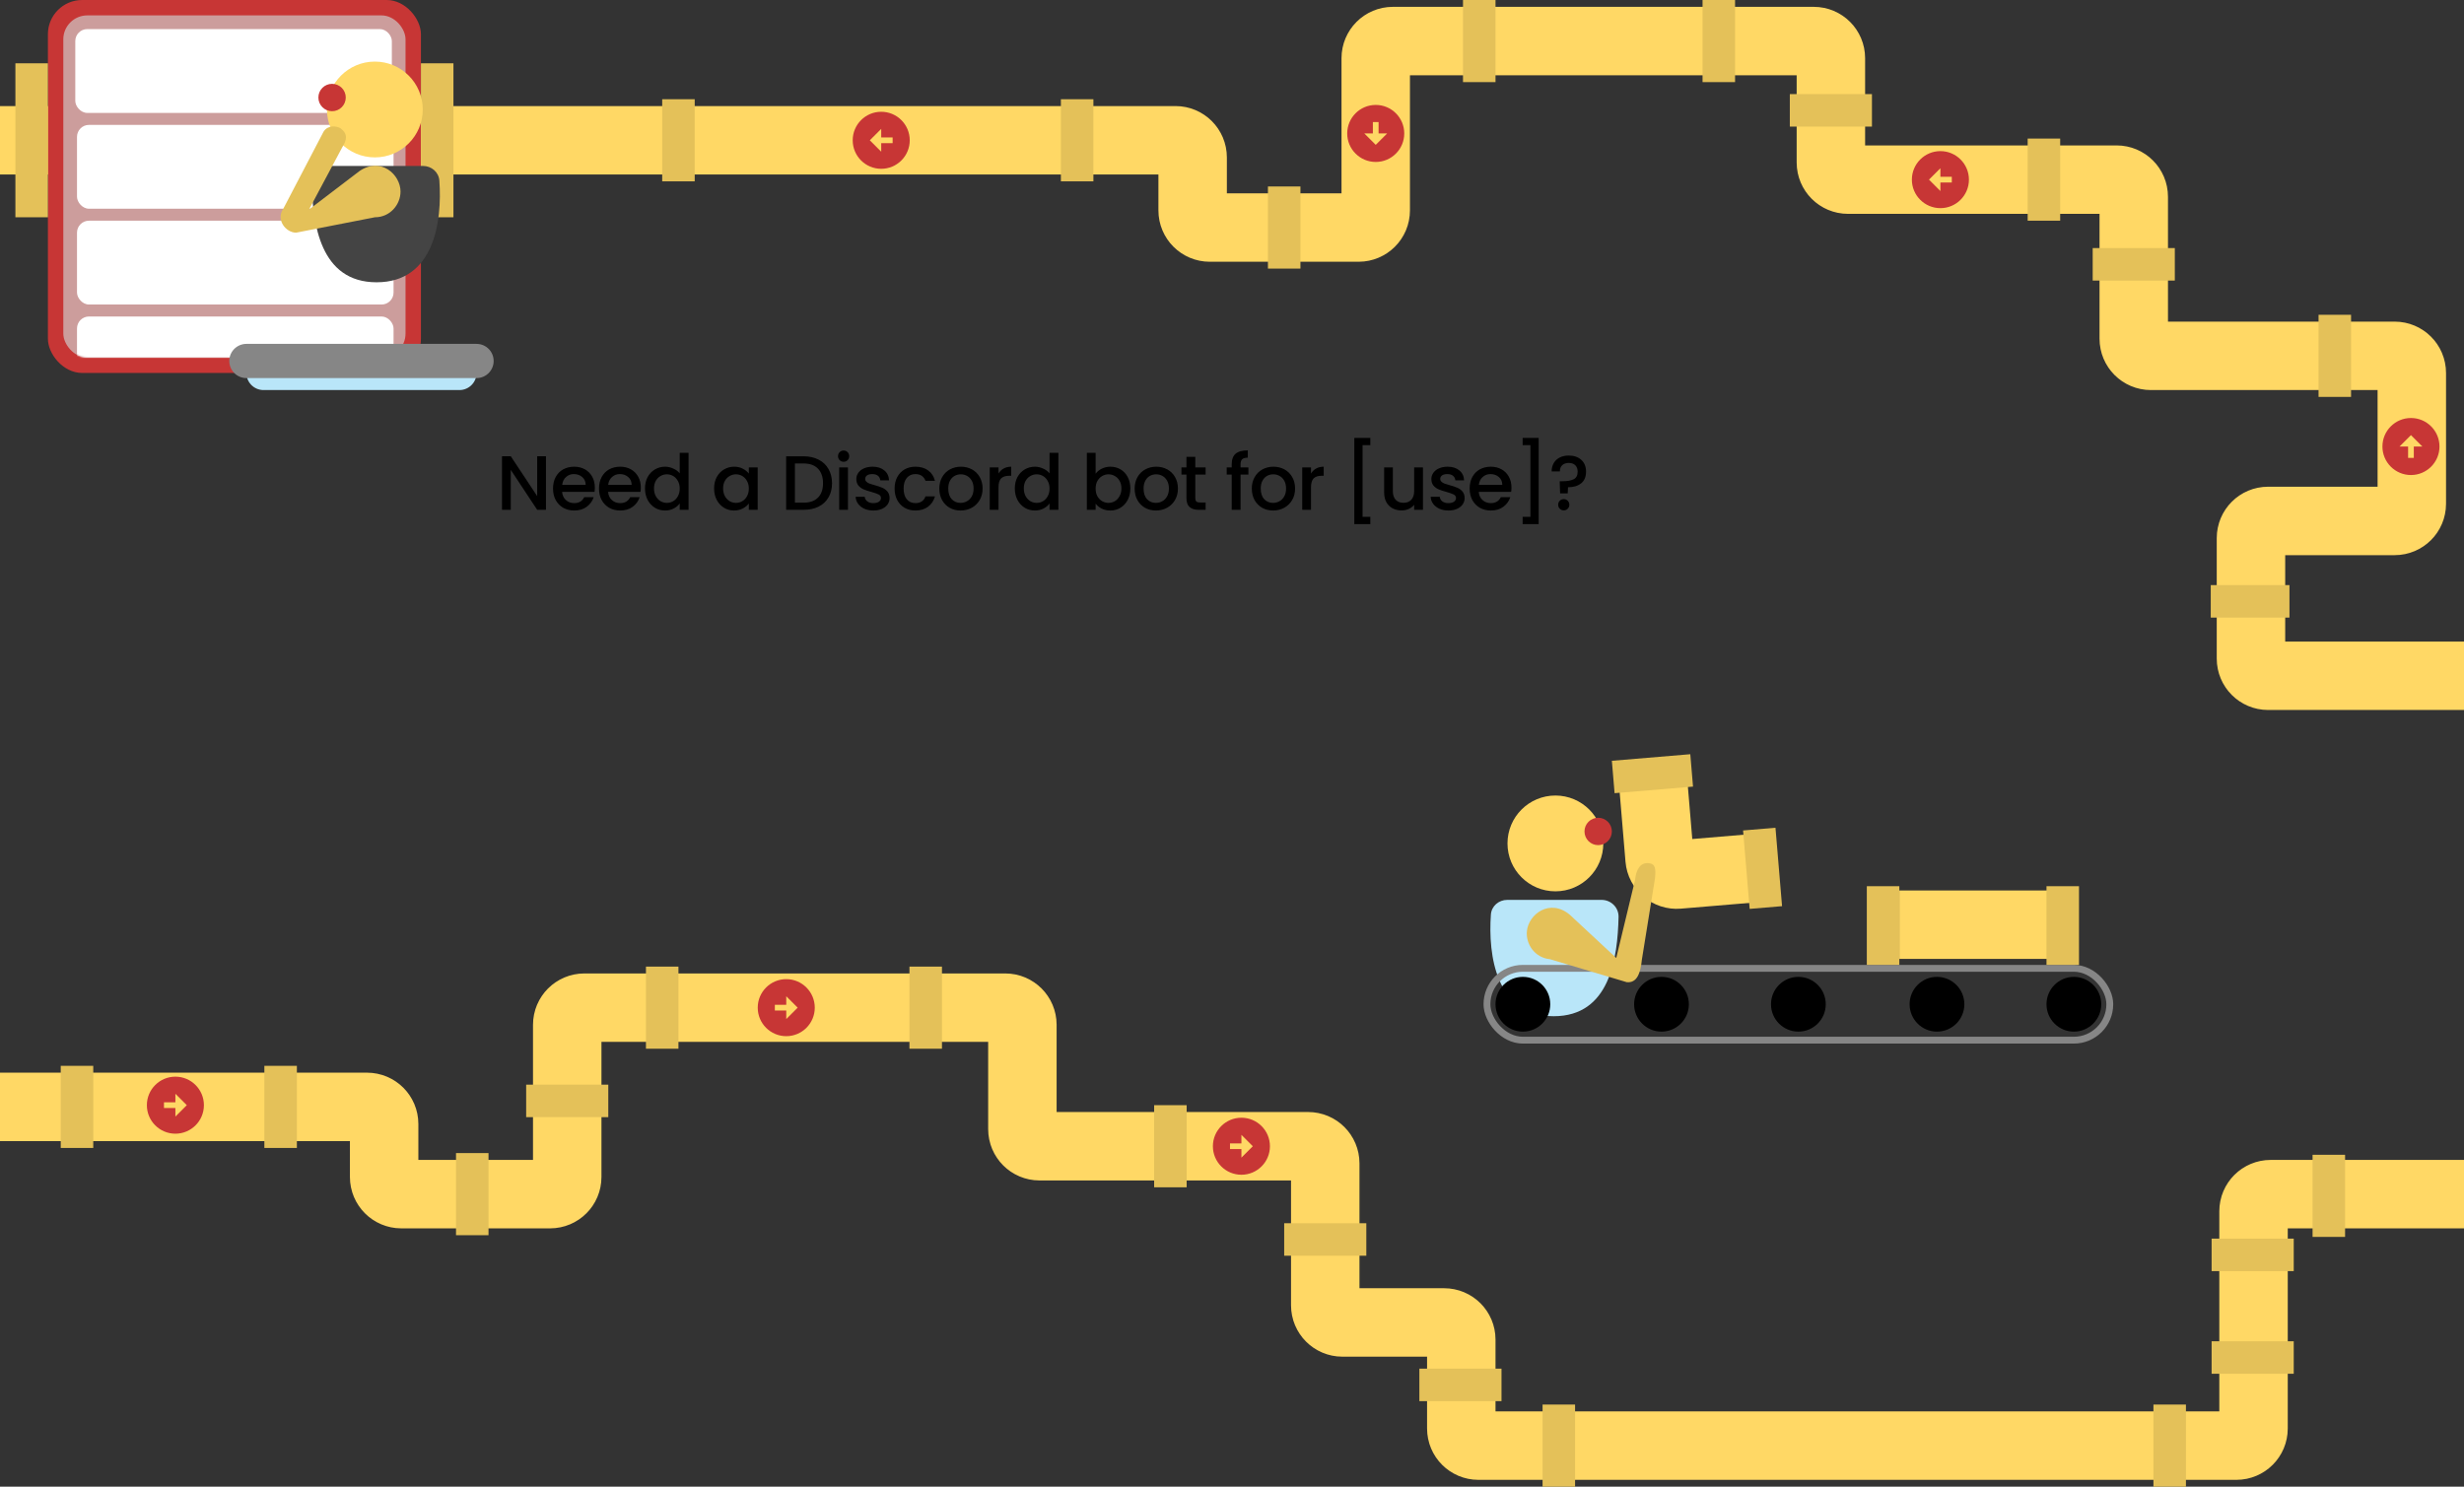 <svg width="1440" height="869" viewBox="0 0 1440 869" fill="none" xmlns="http://www.w3.org/2000/svg">
<rect x="0" y="0" width="1440" height="869" fill="#333333" stroke="none"/>
<g id="hero-svg">
<g id="pipe-lower">
<path id="Pipe" d="M-1216 647H214.5C220.023 647 224.5 651.477 224.5 657V688C224.5 693.523 228.977 698 234.5 698H321.5C327.023 698 331.5 693.523 331.5 688V599C331.5 593.477 335.977 589 341.5 589H587.5C593.023 589 597.5 593.477 597.5 599V660C597.5 665.523 601.977 670 607.5 670H764.5C770.023 670 774.5 674.477 774.5 680V763C774.5 768.523 778.977 773 784.5 773H844C849.523 773 854 777.477 854 783V835C854 840.523 858.477 845 864 845H1307C1312.52 845 1317 840.523 1317 835V708C1317 702.477 1321.48 698 1327 698H1476H2735" stroke="#FFD865" stroke-width="40" stroke-linecap="square"/>
<g id="Brackets">
<rect id="Rectangle 1" x="35.5" y="623" width="19" height="48" fill="#E4C159"/>
<rect id="Rectangle 2" x="154.5" y="623" width="19" height="48" fill="#E4C159"/>
<rect id="Rectangle 3" x="266.5" y="674" width="19" height="48" fill="#E4C159"/>
<rect id="Rectangle 4" x="377.5" y="565" width="19" height="48" fill="#E4C159"/>
<rect id="Rectangle 5" x="531.5" y="565" width="19" height="48" fill="#E4C159"/>
<rect id="Rectangle 6" x="674.5" y="646" width="19" height="48" fill="#E4C159"/>
<rect id="Rectangle 9" x="901.5" y="821" width="19" height="48" fill="#E4C159"/>
<rect id="Rectangle 10" x="1258.5" y="821" width="19" height="48" fill="#E4C159"/>
<rect id="Rectangle 12" x="1351.5" y="675" width="19" height="48" fill="#E4C159"/>
<rect id="Rectangle 8" x="829.5" y="819" width="19" height="48" transform="rotate(-90 829.5 819)" fill="#E4C159"/>
<rect id="Rectangle 13" x="750.5" y="734" width="19" height="48" transform="rotate(-90 750.5 734)" fill="#E4C159"/>
<rect id="Rectangle 11" x="1292.5" y="803" width="19" height="48" transform="rotate(-90 1292.5 803)" fill="#E4C159"/>
<rect id="Rectangle 7" x="307.5" y="653" width="19" height="48" transform="rotate(-90 307.5 653)" fill="#E4C159"/>
<rect id="Rectangle 12_2" x="1292.5" y="743" width="19" height="48" transform="rotate(-90 1292.5 743)" fill="#E4C159"/>
</g>
<g id="Arrows">
<g id="arrow_circle_down">
<g id="arrow_circle_down_2">
<path id="Vector" d="M95.833 644.333H102.5V639.333L109.167 646L102.5 652.667V647.667H95.833V644.333ZM85.833 646C85.833 655.2 93.3 662.667 102.5 662.667C111.7 662.667 119.167 655.2 119.167 646C119.167 636.8 111.7 629.333 102.5 629.333C93.3 629.333 85.833 636.8 85.833 646Z" fill="#C73635"/>
</g>
</g>
<g id="arrow_circle_down_3">
<g id="arrow_circle_down_4">
<path id="Vector_2" d="M452.833 587.333H459.5V582.333L466.167 589L459.5 595.667V590.667H452.833V587.333ZM442.833 589C442.833 598.2 450.3 605.667 459.5 605.667C468.7 605.667 476.167 598.2 476.167 589C476.167 579.8 468.7 572.333 459.5 572.333C450.3 572.333 442.833 579.8 442.833 589Z" fill="#C73635"/>
</g>
</g>
<g id="arrow_circle_down_5">
<g id="arrow_circle_down_6">
<path id="Vector_3" d="M718.833 668.333H725.5V663.333L732.167 670L725.5 676.667V671.667H718.833V668.333ZM708.833 670C708.833 679.2 716.3 686.667 725.5 686.667C734.7 686.667 742.167 679.2 742.167 670C742.167 660.8 734.7 653.333 725.5 653.333C716.3 653.333 708.833 660.8 708.833 670Z" fill="#C73635"/>
</g>
</g>
</g>
</g>
<g id="pipe-upper">
<path id="Pipe_2" d="M2359 395H1548.5H1325.5C1319.98 395 1315.5 390.523 1315.5 385V314.5C1315.5 308.977 1319.98 304.5 1325.5 304.5H1399.5C1405.02 304.5 1409.5 300.023 1409.5 294.5V218C1409.5 212.477 1405.02 208 1399.5 208H1257C1251.48 208 1247 203.523 1247 198V115C1247 109.477 1242.52 105 1237 105H1080C1074.48 105 1070 100.523 1070 95V34C1070 28.477 1065.52 24 1060 24H814C808.477 24 804 28.477 804 34V123C804 128.523 799.523 133 794 133H707C701.477 133 697 128.523 697 123V92C697 86.477 692.523 82 687 82H492H-20.5H-859" stroke="#FFD865" stroke-width="40" stroke-linecap="square"/>
<rect id="Bracket" x="387" y="58" width="19" height="48" fill="#E4C159"/>
<rect id="Bracket_2" x="620" y="58" width="19" height="48" fill="#E4C159"/>
<rect id="Bracket_3" x="741" y="109" width="19" height="48" fill="#E4C159"/>
<rect id="Bracket_4" x="855" width="19" height="48" fill="#E4C159"/>
<rect id="Bracket_5" x="995" width="19" height="48" fill="#E4C159"/>
<rect id="Bracket_6" x="1185" y="81" width="19" height="48" fill="#E4C159"/>
<rect id="Bracket_7" x="1355" y="184" width="19" height="48" fill="#E4C159"/>
<rect id="Bracket_8" x="1046" y="74" width="19" height="48" transform="rotate(-90 1046 74)" fill="#E4C159"/>
<rect id="Bracket_9" x="1223" y="164" width="19" height="48" transform="rotate(-90 1223 164)" fill="#E4C159"/>
<rect id="Bracket_10" x="1292" y="361" width="19" height="46" transform="rotate(-90 1292 361)" fill="#E4C159"/>
<g id="Arrows_2">
<g id="arrow_circle_down_7">
<g id="arrow_circle_down_8">
<path id="Vector_4" d="M1140.67 106.667H1134V111.667L1127.33 105L1134 98.333V103.333H1140.67V106.667ZM1150.67 105C1150.67 95.8 1143.2 88.333 1134 88.333C1124.8 88.333 1117.33 95.8 1117.33 105C1117.33 114.2 1124.8 121.667 1134 121.667C1143.2 121.667 1150.67 114.2 1150.67 105Z" fill="#C73635"/>
</g>
</g>
<g id="arrow_circle_down_9">
<g id="arrow_circle_down_10">
<path id="Vector_5" d="M521.667 83.667H515V88.667L508.333 82L515 75.333V80.333H521.667V83.667ZM531.667 82C531.667 72.8 524.2 65.333 515 65.333C505.8 65.333 498.333 72.8 498.333 82C498.333 91.2 505.8 98.667 515 98.667C524.2 98.667 531.667 91.2 531.667 82Z" fill="#C73635"/>
</g>
</g>
<g id="arrow_circle_down_11">
<g id="arrow_circle_down_12">
<path id="Vector_6" d="M1407.33 267.667V261H1402.33L1409 254.333L1415.67 261H1410.67V267.667H1407.33ZM1409 277.667C1418.2 277.667 1425.67 270.2 1425.67 261C1425.67 251.8 1418.2 244.333 1409 244.333C1399.8 244.333 1392.33 251.8 1392.33 261C1392.33 270.2 1399.8 277.667 1409 277.667Z" fill="#C73635"/>
</g>
</g>
<g id="arrow_circle_down_13">
<g id="arrow_circle_down_14">
<path id="Vector_7" d="M805.667 71.333V78H810.667L804 84.667L797.333 78H802.333V71.333H805.667ZM804 61.333C794.8 61.333 787.333 68.8 787.333 78C787.333 87.2 794.8 94.667 804 94.667C813.2 94.667 820.667 87.2 820.667 78C820.667 68.8 813.2 61.333 804 61.333Z" fill="#C73635"/>
</g>
</g>
</g>
<path id="Need a Discord bot for [use]?" d="M319.07 298H313.94L298.505 274.645V298H293.375V266.68H298.505L313.94 289.99V266.68H319.07V298ZM347.632 284.995C347.632 285.925 347.572 286.765 347.452 287.515H328.507C328.657 289.495 329.392 291.085 330.712 292.285C332.032 293.485 333.652 294.085 335.572 294.085C338.332 294.085 340.282 292.93 341.422 290.62H346.957C346.207 292.9 344.842 294.775 342.862 296.245C340.912 297.685 338.482 298.405 335.572 298.405C333.202 298.405 331.072 297.88 329.182 296.83C327.322 295.75 325.852 294.25 324.772 292.33C323.722 290.38 323.197 288.13 323.197 285.58C323.197 283.03 323.707 280.795 324.727 278.875C325.777 276.925 327.232 275.425 329.092 274.375C330.982 273.325 333.142 272.8 335.572 272.8C337.912 272.8 339.997 273.31 341.827 274.33C343.657 275.35 345.082 276.79 346.102 278.65C347.122 280.48 347.632 282.595 347.632 284.995ZM342.277 283.375C342.247 281.485 341.572 279.97 340.252 278.83C338.932 277.69 337.297 277.12 335.347 277.12C333.577 277.12 332.062 277.69 330.802 278.83C329.542 279.94 328.792 281.455 328.552 283.375H342.277ZM374.505 284.995C374.505 285.925 374.445 286.765 374.325 287.515H355.38C355.53 289.495 356.265 291.085 357.585 292.285C358.905 293.485 360.525 294.085 362.445 294.085C365.205 294.085 367.155 292.93 368.295 290.62H373.83C373.08 292.9 371.715 294.775 369.735 296.245C367.785 297.685 365.355 298.405 362.445 298.405C360.075 298.405 357.945 297.88 356.055 296.83C354.195 295.75 352.725 294.25 351.645 292.33C350.595 290.38 350.07 288.13 350.07 285.58C350.07 283.03 350.58 280.795 351.6 278.875C352.65 276.925 354.105 275.425 355.965 274.375C357.855 273.325 360.015 272.8 362.445 272.8C364.785 272.8 366.87 273.31 368.7 274.33C370.53 275.35 371.955 276.79 372.975 278.65C373.995 280.48 374.505 282.595 374.505 284.995ZM369.15 283.375C369.12 281.485 368.445 279.97 367.125 278.83C365.805 277.69 364.17 277.12 362.22 277.12C360.45 277.12 358.935 277.69 357.675 278.83C356.415 279.94 355.665 281.455 355.425 283.375H369.15ZM376.944 285.49C376.944 283 377.454 280.795 378.474 278.875C379.524 276.955 380.934 275.47 382.704 274.42C384.504 273.34 386.499 272.8 388.689 272.8C390.309 272.8 391.899 273.16 393.459 273.88C395.049 274.57 396.309 275.5 397.239 276.67V264.7H402.414V298H397.239V294.265C396.399 295.465 395.229 296.455 393.729 297.235C392.259 298.015 390.564 298.405 388.644 298.405C386.484 298.405 384.504 297.865 382.704 296.785C380.934 295.675 379.524 294.145 378.474 292.195C377.454 290.215 376.944 287.98 376.944 285.49ZM397.239 285.58C397.239 283.87 396.879 282.385 396.159 281.125C395.469 279.865 394.554 278.905 393.414 278.245C392.274 277.585 391.044 277.255 389.724 277.255C388.404 277.255 387.174 277.585 386.034 278.245C384.894 278.875 383.964 279.82 383.244 281.08C382.554 282.31 382.209 283.78 382.209 285.49C382.209 287.2 382.554 288.7 383.244 289.99C383.964 291.28 384.894 292.27 386.034 292.96C387.204 293.62 388.434 293.95 389.724 293.95C391.044 293.95 392.274 293.62 393.414 292.96C394.554 292.3 395.469 291.34 396.159 290.08C396.879 288.79 397.239 287.29 397.239 285.58ZM417.331 285.49C417.331 283 417.841 280.795 418.861 278.875C419.911 276.955 421.321 275.47 423.091 274.42C424.891 273.34 426.871 272.8 429.031 272.8C430.981 272.8 432.676 273.19 434.116 273.97C435.586 274.72 436.756 275.665 437.626 276.805V273.205H442.801V298H437.626V294.31C436.756 295.48 435.571 296.455 434.071 297.235C432.571 298.015 430.861 298.405 428.941 298.405C426.811 298.405 424.861 297.865 423.091 296.785C421.321 295.675 419.911 294.145 418.861 292.195C417.841 290.215 417.331 287.98 417.331 285.49ZM437.626 285.58C437.626 283.87 437.266 282.385 436.546 281.125C435.856 279.865 434.941 278.905 433.801 278.245C432.661 277.585 431.431 277.255 430.111 277.255C428.791 277.255 427.561 277.585 426.421 278.245C425.281 278.875 424.351 279.82 423.631 281.08C422.941 282.31 422.596 283.78 422.596 285.49C422.596 287.2 422.941 288.7 423.631 289.99C424.351 291.28 425.281 292.27 426.421 292.96C427.591 293.62 428.821 293.95 430.111 293.95C431.431 293.95 432.661 293.62 433.801 292.96C434.941 292.3 435.856 291.34 436.546 290.08C437.266 288.79 437.626 287.29 437.626 285.58ZM469.644 266.725C472.974 266.725 475.884 267.37 478.374 268.66C480.894 269.92 482.829 271.75 484.179 274.15C485.559 276.52 486.249 279.295 486.249 282.475C486.249 285.655 485.559 288.415 484.179 290.755C482.829 293.095 480.894 294.895 478.374 296.155C475.884 297.385 472.974 298 469.644 298H459.429V266.725H469.644ZM469.644 293.815C473.304 293.815 476.109 292.825 478.059 290.845C480.009 288.865 480.984 286.075 480.984 282.475C480.984 278.845 480.009 276.01 478.059 273.97C476.109 271.93 473.304 270.91 469.644 270.91H464.559V293.815H469.644ZM493.043 269.92C492.113 269.92 491.333 269.605 490.703 268.975C490.073 268.345 489.758 267.565 489.758 266.635C489.758 265.705 490.073 264.925 490.703 264.295C491.333 263.665 492.113 263.35 493.043 263.35C493.943 263.35 494.708 263.665 495.338 264.295C495.968 264.925 496.283 265.705 496.283 266.635C496.283 267.565 495.968 268.345 495.338 268.975C494.708 269.605 493.943 269.92 493.043 269.92ZM495.563 273.205V298H490.433V273.205H495.563ZM510.398 298.405C508.448 298.405 506.693 298.06 505.133 297.37C503.603 296.65 502.388 295.69 501.488 294.49C500.588 293.26 500.108 291.895 500.048 290.395H505.358C505.448 291.445 505.943 292.33 506.843 293.05C507.773 293.74 508.928 294.085 510.308 294.085C511.748 294.085 512.858 293.815 513.638 293.275C514.448 292.705 514.853 291.985 514.853 291.115C514.853 290.185 514.403 289.495 513.503 289.045C512.633 288.595 511.238 288.1 509.318 287.56C507.458 287.05 505.943 286.555 504.773 286.075C503.603 285.595 502.583 284.86 501.713 283.87C500.873 282.88 500.453 281.575 500.453 279.955C500.453 278.635 500.843 277.435 501.623 276.355C502.403 275.245 503.513 274.375 504.953 273.745C506.423 273.115 508.103 272.8 509.993 272.8C512.813 272.8 515.078 273.52 516.788 274.96C518.528 276.37 519.458 278.305 519.578 280.765H514.448C514.358 279.655 513.908 278.77 513.098 278.11C512.288 277.45 511.193 277.12 509.813 277.12C508.463 277.12 507.428 277.375 506.708 277.885C505.988 278.395 505.628 279.07 505.628 279.91C505.628 280.57 505.868 281.125 506.348 281.575C506.828 282.025 507.413 282.385 508.103 282.655C508.793 282.895 509.813 283.21 511.163 283.6C512.963 284.08 514.433 284.575 515.573 285.085C516.743 285.565 517.748 286.285 518.588 287.245C519.428 288.205 519.863 289.48 519.893 291.07C519.893 292.48 519.503 293.74 518.723 294.85C517.943 295.96 516.833 296.83 515.393 297.46C513.983 298.09 512.318 298.405 510.398 298.405ZM522.826 285.58C522.826 283.03 523.336 280.795 524.356 278.875C525.406 276.925 526.846 275.425 528.676 274.375C530.506 273.325 532.606 272.8 534.976 272.8C537.976 272.8 540.451 273.52 542.401 274.96C544.381 276.37 545.716 278.395 546.406 281.035H540.871C540.421 279.805 539.701 278.845 538.711 278.155C537.721 277.465 536.476 277.12 534.976 277.12C532.876 277.12 531.196 277.87 529.936 279.37C528.706 280.84 528.091 282.91 528.091 285.58C528.091 288.25 528.706 290.335 529.936 291.835C531.196 293.335 532.876 294.085 534.976 294.085C537.946 294.085 539.911 292.78 540.871 290.17H546.406C545.686 292.69 544.336 294.7 542.356 296.2C540.376 297.67 537.916 298.405 534.976 298.405C532.606 298.405 530.506 297.88 528.676 296.83C526.846 295.75 525.406 294.25 524.356 292.33C523.336 290.38 522.826 288.13 522.826 285.58ZM561.374 298.405C559.034 298.405 556.919 297.88 555.029 296.83C553.139 295.75 551.654 294.25 550.574 292.33C549.494 290.38 548.954 288.13 548.954 285.58C548.954 283.06 549.509 280.825 550.619 278.875C551.729 276.925 553.244 275.425 555.164 274.375C557.084 273.325 559.229 272.8 561.599 272.8C563.969 272.8 566.114 273.325 568.034 274.375C569.954 275.425 571.469 276.925 572.579 278.875C573.689 280.825 574.244 283.06 574.244 285.58C574.244 288.1 573.674 290.335 572.534 292.285C571.394 294.235 569.834 295.75 567.854 296.83C565.904 297.88 563.744 298.405 561.374 298.405ZM561.374 293.95C562.694 293.95 563.924 293.635 565.064 293.005C566.234 292.375 567.179 291.43 567.899 290.17C568.619 288.91 568.979 287.38 568.979 285.58C568.979 283.78 568.634 282.265 567.944 281.035C567.254 279.775 566.339 278.83 565.199 278.2C564.059 277.57 562.829 277.255 561.509 277.255C560.189 277.255 558.959 277.57 557.819 278.2C556.709 278.83 555.824 279.775 555.164 281.035C554.504 282.265 554.174 283.78 554.174 285.58C554.174 288.25 554.849 290.32 556.199 291.79C557.579 293.23 559.304 293.95 561.374 293.95ZM583.545 276.805C584.295 275.545 585.285 274.57 586.515 273.88C587.775 273.16 589.26 272.8 590.97 272.8V278.11H589.665C587.655 278.11 586.125 278.62 585.075 279.64C584.055 280.66 583.545 282.43 583.545 284.95V298H578.415V273.205H583.545V276.805ZM593.075 285.49C593.075 283 593.585 280.795 594.605 278.875C595.655 276.955 597.065 275.47 598.835 274.42C600.635 273.34 602.63 272.8 604.82 272.8C606.44 272.8 608.03 273.16 609.59 273.88C611.18 274.57 612.44 275.5 613.37 276.67V264.7H618.545V298H613.37V294.265C612.53 295.465 611.36 296.455 609.86 297.235C608.39 298.015 606.695 298.405 604.775 298.405C602.615 298.405 600.635 297.865 598.835 296.785C597.065 295.675 595.655 294.145 594.605 292.195C593.585 290.215 593.075 287.98 593.075 285.49ZM613.37 285.58C613.37 283.87 613.01 282.385 612.29 281.125C611.6 279.865 610.685 278.905 609.545 278.245C608.405 277.585 607.175 277.255 605.855 277.255C604.535 277.255 603.305 277.585 602.165 278.245C601.025 278.875 600.095 279.82 599.375 281.08C598.685 282.31 598.34 283.78 598.34 285.49C598.34 287.2 598.685 288.7 599.375 289.99C600.095 291.28 601.025 292.27 602.165 292.96C603.335 293.62 604.565 293.95 605.855 293.95C607.175 293.95 608.405 293.62 609.545 292.96C610.685 292.3 611.6 291.34 612.29 290.08C613.01 288.79 613.37 287.29 613.37 285.58ZM640.303 276.895C641.173 275.695 642.358 274.72 643.858 273.97C645.388 273.19 647.083 272.8 648.943 272.8C651.133 272.8 653.113 273.325 654.883 274.375C656.653 275.425 658.048 276.925 659.068 278.875C660.088 280.795 660.598 283 660.598 285.49C660.598 287.98 660.088 290.215 659.068 292.195C658.048 294.145 656.638 295.675 654.838 296.785C653.068 297.865 651.103 298.405 648.943 298.405C647.023 298.405 645.313 298.03 643.813 297.28C642.343 296.53 641.173 295.57 640.303 294.4V298H635.173V264.7H640.303V276.895ZM655.378 285.49C655.378 283.78 655.018 282.31 654.298 281.08C653.608 279.82 652.678 278.875 651.508 278.245C650.368 277.585 649.138 277.255 647.818 277.255C646.528 277.255 645.298 277.585 644.128 278.245C642.988 278.905 642.058 279.865 641.338 281.125C640.648 282.385 640.303 283.87 640.303 285.58C640.303 287.29 640.648 288.79 641.338 290.08C642.058 291.34 642.988 292.3 644.128 292.96C645.298 293.62 646.528 293.95 647.818 293.95C649.138 293.95 650.368 293.62 651.508 292.96C652.678 292.27 653.608 291.28 654.298 289.99C655.018 288.7 655.378 287.2 655.378 285.49ZM675.526 298.405C673.186 298.405 671.071 297.88 669.181 296.83C667.291 295.75 665.806 294.25 664.726 292.33C663.646 290.38 663.106 288.13 663.106 285.58C663.106 283.06 663.661 280.825 664.771 278.875C665.881 276.925 667.396 275.425 669.316 274.375C671.236 273.325 673.381 272.8 675.751 272.8C678.121 272.8 680.266 273.325 682.186 274.375C684.106 275.425 685.621 276.925 686.731 278.875C687.841 280.825 688.396 283.06 688.396 285.58C688.396 288.1 687.826 290.335 686.686 292.285C685.546 294.235 683.986 295.75 682.006 296.83C680.056 297.88 677.896 298.405 675.526 298.405ZM675.526 293.95C676.846 293.95 678.076 293.635 679.216 293.005C680.386 292.375 681.331 291.43 682.051 290.17C682.771 288.91 683.131 287.38 683.131 285.58C683.131 283.78 682.786 282.265 682.096 281.035C681.406 279.775 680.491 278.83 679.351 278.2C678.211 277.57 676.981 277.255 675.661 277.255C674.341 277.255 673.111 277.57 671.971 278.2C670.861 278.83 669.976 279.775 669.316 281.035C668.656 282.265 668.326 283.78 668.326 285.58C668.326 288.25 669.001 290.32 670.351 291.79C671.731 293.23 673.456 293.95 675.526 293.95ZM698.552 277.39V291.115C698.552 292.045 698.762 292.72 699.182 293.14C699.632 293.53 700.382 293.725 701.432 293.725H704.582V298H700.532C698.222 298 696.452 297.46 695.222 296.38C693.992 295.3 693.377 293.545 693.377 291.115V277.39H690.452V273.205H693.377V267.04H698.552V273.205H704.582V277.39H698.552ZM729.595 277.39H725.005V298H719.83V277.39H716.905V273.205H719.83V271.45C719.83 268.6 720.58 266.53 722.08 265.24C723.61 263.92 725.995 263.26 729.235 263.26V267.535C727.675 267.535 726.58 267.835 725.95 268.435C725.32 269.005 725.005 270.01 725.005 271.45V273.205H729.595V277.39ZM743.996 298.405C741.656 298.405 739.541 297.88 737.651 296.83C735.761 295.75 734.276 294.25 733.196 292.33C732.116 290.38 731.576 288.13 731.576 285.58C731.576 283.06 732.131 280.825 733.241 278.875C734.351 276.925 735.866 275.425 737.786 274.375C739.706 273.325 741.851 272.8 744.221 272.8C746.591 272.8 748.736 273.325 750.656 274.375C752.576 275.425 754.091 276.925 755.201 278.875C756.311 280.825 756.866 283.06 756.866 285.58C756.866 288.1 756.296 290.335 755.156 292.285C754.016 294.235 752.456 295.75 750.476 296.83C748.526 297.88 746.366 298.405 743.996 298.405ZM743.996 293.95C745.316 293.95 746.546 293.635 747.686 293.005C748.856 292.375 749.801 291.43 750.521 290.17C751.241 288.91 751.601 287.38 751.601 285.58C751.601 283.78 751.256 282.265 750.566 281.035C749.876 279.775 748.961 278.83 747.821 278.2C746.681 277.57 745.451 277.255 744.131 277.255C742.811 277.255 741.581 277.57 740.441 278.2C739.331 278.83 738.446 279.775 737.786 281.035C737.126 282.265 736.796 283.78 736.796 285.58C736.796 288.25 737.471 290.32 738.821 291.79C740.201 293.23 741.926 293.95 743.996 293.95ZM766.168 276.805C766.918 275.545 767.908 274.57 769.138 273.88C770.398 273.16 771.883 272.8 773.593 272.8V278.11H772.288C770.278 278.11 768.748 278.62 767.698 279.64C766.678 280.66 766.168 282.43 766.168 284.95V298H761.038V273.205H766.168V276.805ZM800.842 255.97V260.2H796.297V302.095H800.842V306.37H791.482V255.97H800.842ZM831.593 273.205V298H826.463V295.075C825.653 296.095 824.588 296.905 823.268 297.505C821.978 298.075 820.598 298.36 819.128 298.36C817.178 298.36 815.423 297.955 813.863 297.145C812.333 296.335 811.118 295.135 810.218 293.545C809.348 291.955 808.913 290.035 808.913 287.785V273.205H813.998V287.02C813.998 289.24 814.553 290.95 815.663 292.15C816.773 293.32 818.288 293.905 820.208 293.905C822.128 293.905 823.643 293.32 824.753 292.15C825.893 290.95 826.463 289.24 826.463 287.02V273.205H831.593ZM846.462 298.405C844.512 298.405 842.757 298.06 841.197 297.37C839.667 296.65 838.452 295.69 837.552 294.49C836.652 293.26 836.172 291.895 836.112 290.395H841.422C841.512 291.445 842.007 292.33 842.907 293.05C843.837 293.74 844.992 294.085 846.372 294.085C847.812 294.085 848.922 293.815 849.702 293.275C850.512 292.705 850.917 291.985 850.917 291.115C850.917 290.185 850.467 289.495 849.567 289.045C848.697 288.595 847.302 288.1 845.382 287.56C843.522 287.05 842.007 286.555 840.837 286.075C839.667 285.595 838.647 284.86 837.777 283.87C836.937 282.88 836.517 281.575 836.517 279.955C836.517 278.635 836.907 277.435 837.687 276.355C838.467 275.245 839.577 274.375 841.017 273.745C842.487 273.115 844.167 272.8 846.057 272.8C848.877 272.8 851.142 273.52 852.852 274.96C854.592 276.37 855.522 278.305 855.642 280.765H850.512C850.422 279.655 849.972 278.77 849.162 278.11C848.352 277.45 847.257 277.12 845.877 277.12C844.527 277.12 843.492 277.375 842.772 277.885C842.052 278.395 841.692 279.07 841.692 279.91C841.692 280.57 841.932 281.125 842.412 281.575C842.892 282.025 843.477 282.385 844.167 282.655C844.857 282.895 845.877 283.21 847.227 283.6C849.027 284.08 850.497 284.575 851.637 285.085C852.807 285.565 853.812 286.285 854.652 287.245C855.492 288.205 855.927 289.48 855.957 291.07C855.957 292.48 855.567 293.74 854.787 294.85C854.007 295.96 852.897 296.83 851.457 297.46C850.047 298.09 848.382 298.405 846.462 298.405ZM883.325 284.995C883.325 285.925 883.265 286.765 883.145 287.515H864.2C864.35 289.495 865.085 291.085 866.405 292.285C867.725 293.485 869.345 294.085 871.265 294.085C874.025 294.085 875.975 292.93 877.115 290.62H882.65C881.9 292.9 880.535 294.775 878.555 296.245C876.605 297.685 874.175 298.405 871.265 298.405C868.895 298.405 866.765 297.88 864.875 296.83C863.015 295.75 861.545 294.25 860.465 292.33C859.415 290.38 858.89 288.13 858.89 285.58C858.89 283.03 859.4 280.795 860.42 278.875C861.47 276.925 862.925 275.425 864.785 274.375C866.675 273.325 868.835 272.8 871.265 272.8C873.605 272.8 875.69 273.31 877.52 274.33C879.35 275.35 880.775 276.79 881.795 278.65C882.815 280.48 883.325 282.595 883.325 284.995ZM877.97 283.375C877.94 281.485 877.265 279.97 875.945 278.83C874.625 277.69 872.99 277.12 871.04 277.12C869.27 277.12 867.755 277.69 866.495 278.83C865.235 279.94 864.485 281.455 864.245 283.375H877.97ZM899.218 306.37H889.858V302.095H894.403V260.2H889.858V255.97H899.218V306.37ZM916.785 266.275C919.845 266.275 922.29 267.115 924.12 268.795C925.98 270.475 926.91 272.77 926.91 275.68C926.91 278.71 925.95 280.99 924.03 282.52C922.11 284.05 919.56 284.815 916.38 284.815L916.2 288.37H911.745L911.52 281.305H913.005C915.915 281.305 918.135 280.915 919.665 280.135C921.225 279.355 922.005 277.87 922.005 275.68C922.005 274.09 921.54 272.845 920.61 271.945C919.71 271.045 918.45 270.595 916.83 270.595C915.21 270.595 913.935 271.03 913.005 271.9C912.075 272.77 911.61 273.985 911.61 275.545H906.795C906.795 273.745 907.2 272.14 908.01 270.73C908.82 269.32 909.975 268.225 911.475 267.445C913.005 266.665 914.775 266.275 916.785 266.275ZM913.905 298.315C912.975 298.315 912.195 298 911.565 297.37C910.935 296.74 910.62 295.96 910.62 295.03C910.62 294.1 910.935 293.32 911.565 292.69C912.195 292.06 912.975 291.745 913.905 291.745C914.805 291.745 915.57 292.06 916.2 292.69C916.83 293.32 917.145 294.1 917.145 295.03C917.145 295.96 916.83 296.74 916.2 297.37C915.57 298 914.805 298.315 913.905 298.315Z" fill="black"/>
</g>
<g id="library-scene">
<rect id="Rectangle 9_2" x="28" width="218" height="218" rx="20" fill="#C73635"/>
<rect id="Rectangle 10_2" x="37" y="9" width="200" height="200" rx="14" fill="#CC9D9C"/>
<g id="Group 1">
<mask id="mask0_14_64" style="mask-type:alpha" maskUnits="userSpaceOnUse" x="37" y="9" width="200" height="200">
<rect id="Mask" x="37" y="9" width="200" height="200" rx="14" fill="#CC9D9C"/>
</mask>
<g mask="url(#mask0_14_64)">
<rect id="Rectangle 13_2" x="44" y="17" width="185" height="49" rx="7" fill="white"/>
<rect id="Rectangle 14" x="45" y="73" width="185" height="49" rx="7" fill="white"/>
<rect id="Rectangle 15" x="45" y="129" width="185" height="49" rx="7" fill="white"/>
<rect id="Rectangle 16" x="45" y="185" width="185" height="49" rx="7" fill="white"/>
</g>
</g>
<rect id="Rectangle 11_2" x="246" y="37" width="19" height="90" fill="#E4C159"/>
<rect id="Rectangle 12_3" x="9" y="37" width="19" height="90" fill="#E4C159"/>
<g id="library-browser">
<path id="Vector 2" d="M154 218H268.5" stroke="#B9E6F9" stroke-width="20" stroke-linecap="round"/>
<path id="Vector 1" d="M144 211H278.5" stroke="#868686" stroke-width="20" stroke-linecap="round"/>
<g id="Bop Chooser">
<g id="Head">
<circle id="Ellipse 1" cx="219.071" cy="64" r="28" fill="#FFD865"/>
<circle id="Ellipse 2" cx="194.071" cy="57" r="8" fill="#C73635"/>
</g>
<path id="Vector 2_2" d="M247.216 97H192.071C186.548 97 182.025 101.471 182.158 106.993C182.732 130.834 187.083 165 220.083 165C253.756 165 258.491 129.426 256.766 105.547C256.41 100.611 252.165 97 247.216 97Z" fill="#444444"/>
<path id="Vector 3" d="M219.071 127C228.071 127 234.071 119.5 234.071 112C234.071 102 222.571 91.5 210.071 100L180.571 122.5L200.071 86C202.571 82 203.571 78.5 199.071 75C196.571 73.5 191.571 73 189.071 77L165.571 122C161.071 128.5 167.071 136 173.071 136L219.071 127Z" fill="#E4C159"/>
</g>
</g>
</g>
<g id="conveyor-scene">
<g id="Bop Chooser_2">
<g id="Head_2">
<circle id="Ellipse 1_2" r="28" transform="matrix(-1 0 0 1 909 493)" fill="#FFD865"/>
<circle id="Ellipse 2_2" r="8" transform="matrix(-1 0 0 1 934 486)" fill="#C73635"/>
</g>
<path id="Vector 2_3" d="M880.855 526H936C941.523 526 946.046 530.471 945.913 535.993C945.339 559.834 940.988 594 907.988 594C874.315 594 869.58 558.426 871.305 534.547C871.661 529.611 875.906 526 880.855 526Z" fill="#B9E6F9"/>
<g id="Pipe Segment 2">
<path id="Vector 4" d="M965.756 452.74L969.899 502.066C970.361 507.569 975.197 511.656 980.701 511.194L1028.03 507.219" stroke="#FFD865" stroke-width="40"/>
<rect id="Bracket_11" x="1018.68" y="485.425" width="19" height="46" transform="rotate(-4.801 1018.68 485.425)" fill="#E4C159"/>
<rect id="Bracket_12" x="943.59" y="463.633" width="19" height="46" transform="rotate(-94.801 943.59 463.633)" fill="#E4C159"/>
</g>
</g>
<g id="Conveyor Belt">
<rect id="Belt" x="869" y="566" width="364" height="42" rx="21" stroke="#868686" stroke-width="4"/>
<g id="Rollers">
<circle id="Ellipse 3" cx="890" cy="587" r="16" fill="black"/>
<circle id="Ellipse 4" cx="1212" cy="587" r="16" fill="black"/>
<circle id="Ellipse 5" cx="1051" cy="587" r="16" fill="black"/>
<circle id="Ellipse 6" cx="1132" cy="587" r="16" fill="black"/>
<circle id="Ellipse 7" cx="971" cy="587" r="16" fill="black"/>
</g>
</g>
<path id="Bop Chooser arm" d="M905.806 560.669C896.849 559.792 891.609 551.743 892.34 544.278C893.315 534.326 905.784 524.997 917.395 534.675L944.561 559.944L955.564 514.3C956.149 508.328 958.578 504.045 963.554 504.532C967.535 504.922 967.74 507.956 967.204 513.43L959.539 560.909C958.759 568.871 956.681 574.696 950.709 574.111L905.806 560.669Z" fill="#E4C159"/>
<g id="Pipe Segment 1">
<path id="Vector 4_2" d="M1110 540.5H1202" stroke="#FFD865" stroke-width="40"/>
<rect id="Bracket_13" x="1196" y="518" width="19" height="46" fill="#E4C159"/>
<rect id="Bracket_14" x="1091" y="518" width="19" height="46" fill="#E4C159"/>
</g>
</g>
</g>
</svg>
